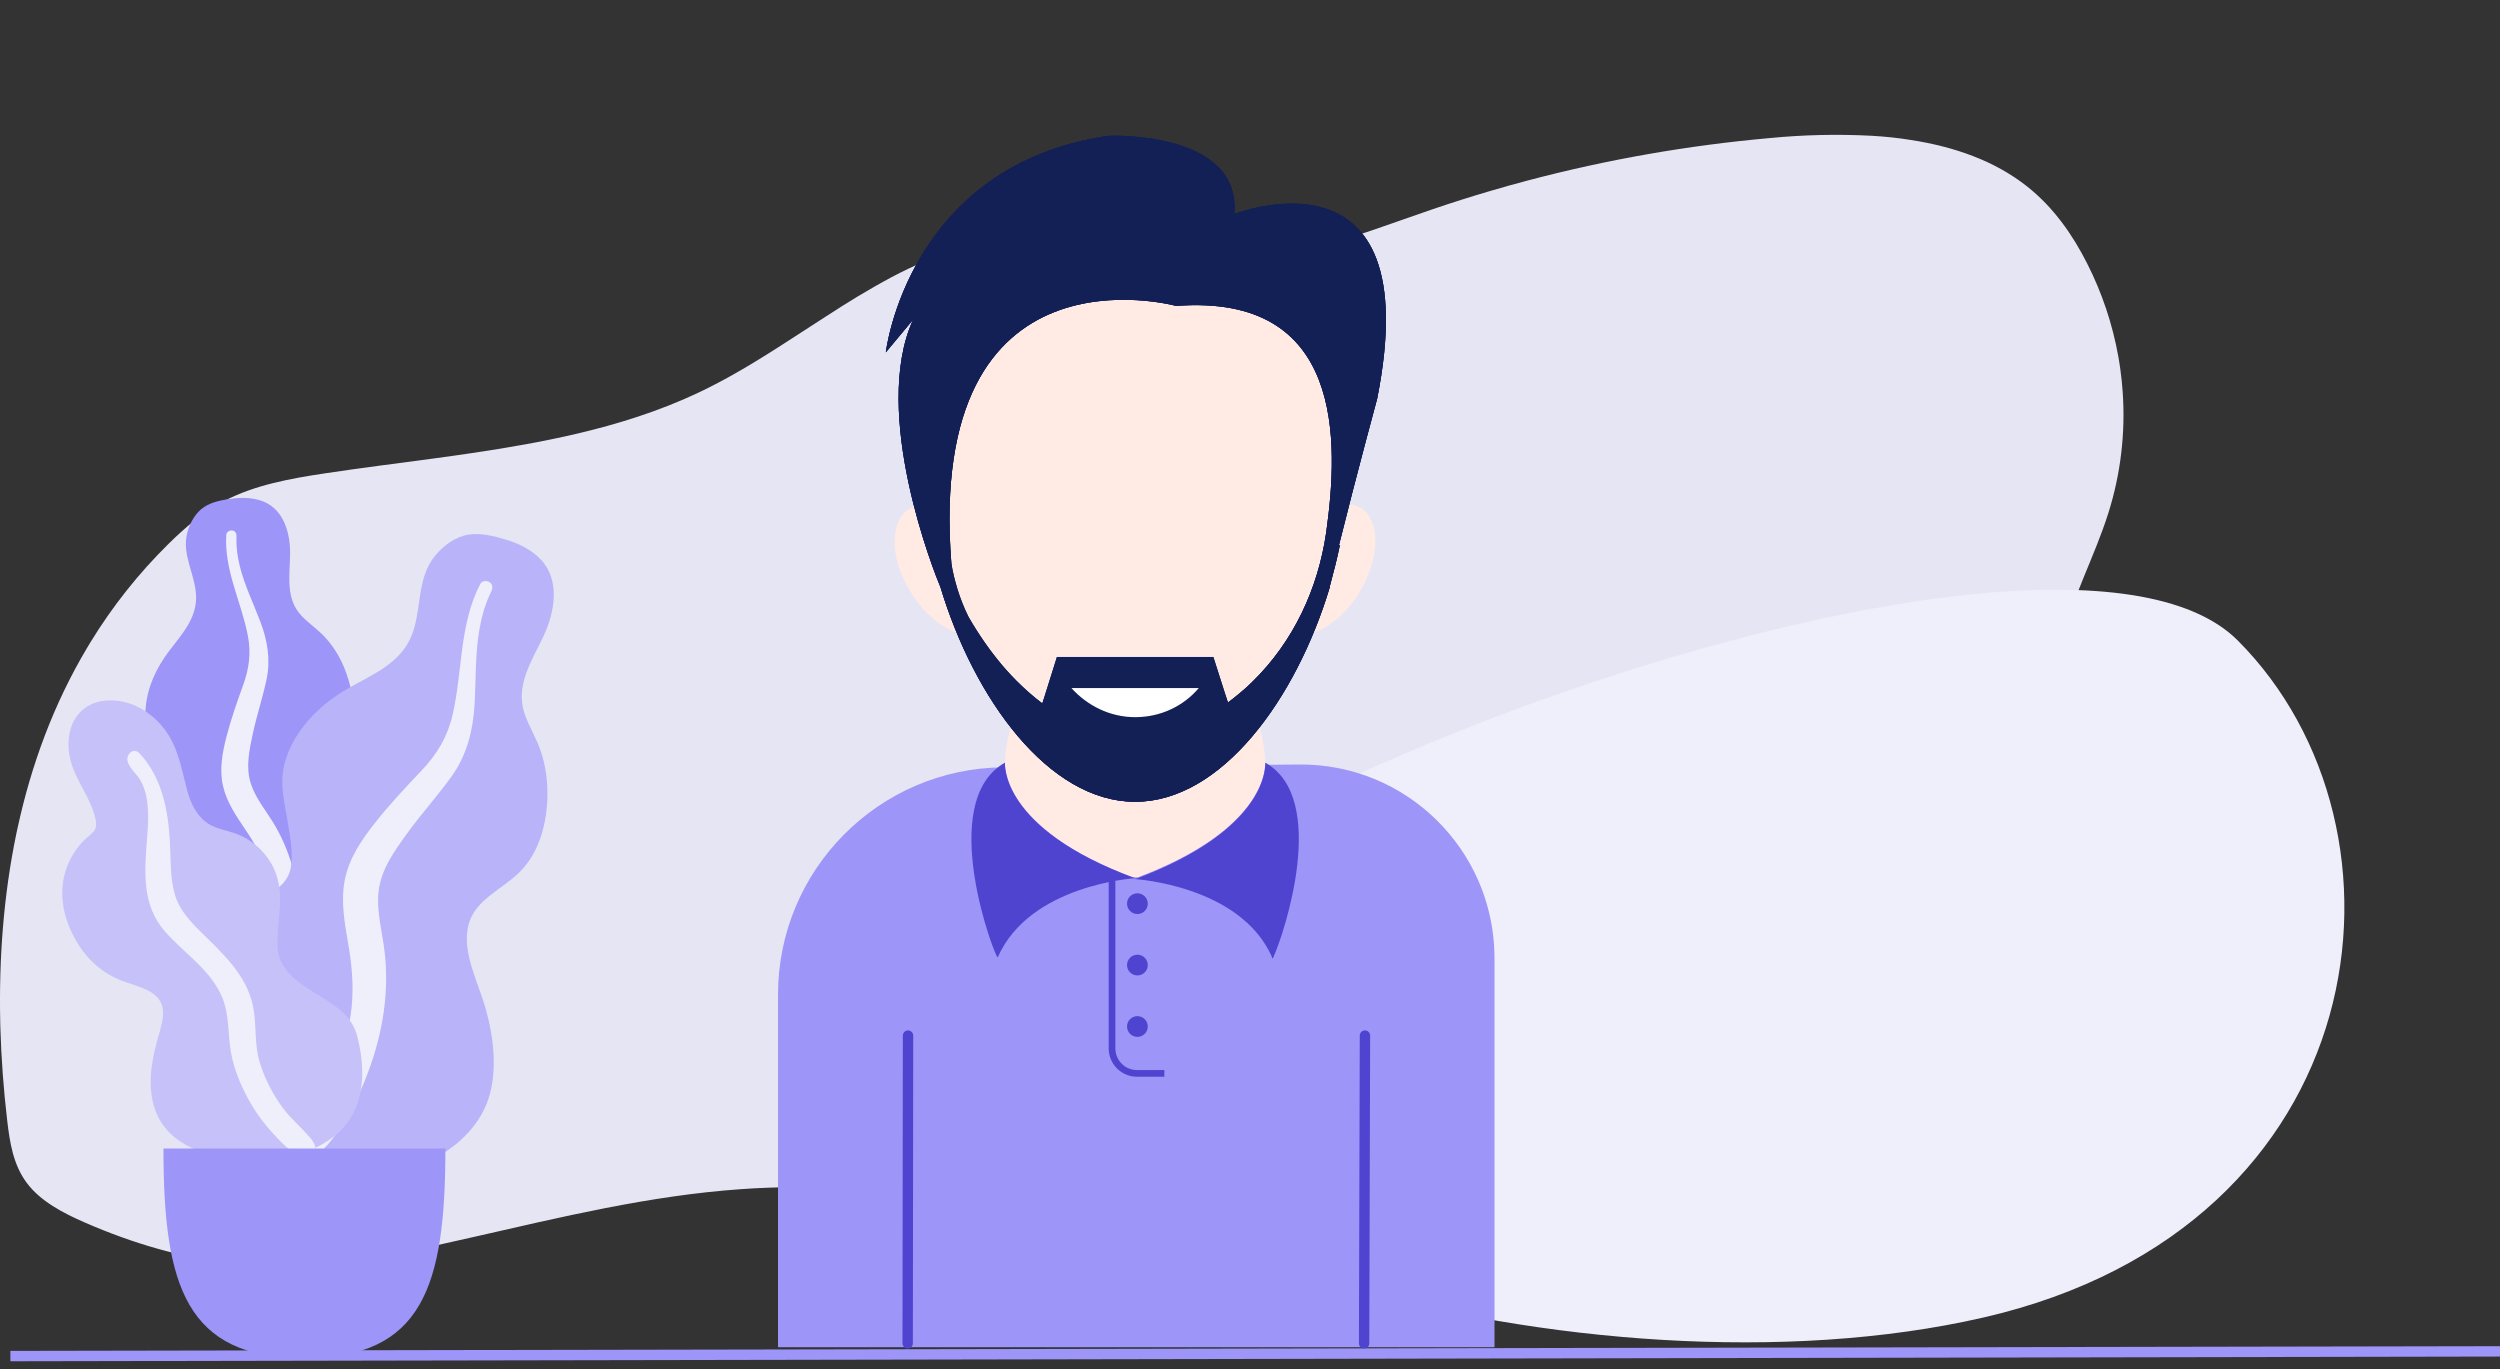 <svg width="241" height="132" viewBox="0 0 241 132" fill="none" xmlns="http://www.w3.org/2000/svg">
<rect x="0" y="0" width="241" height="132" fill="#333333" stroke="none"/>
<g clip-path="url(#clip0)">
<path d="M1.584 80.326C1.622 80.147 1.658 79.968 1.7 79.791C3.021 73.709 5.179 67.847 8.389 62.465C8.495 62.285 8.602 62.107 8.711 61.928C10.827 58.464 13.359 55.272 16.25 52.423C17.849 50.846 19.592 49.348 21.666 48.269C24.571 46.752 27.967 46.137 31.305 45.634C34.772 45.11 38.287 44.671 41.792 44.199C43.038 44.034 44.276 43.859 45.507 43.674C48.893 43.173 52.255 42.594 55.537 41.826C59.593 40.879 63.525 39.638 67.24 37.893C67.536 37.759 67.83 37.617 68.12 37.467C68.409 37.322 68.701 37.175 68.987 37.026C69.273 36.877 69.555 36.729 69.835 36.576C69.98 36.498 70.125 36.419 70.268 36.337C70.411 36.254 70.552 36.182 70.691 36.101C71.109 35.868 71.52 35.629 71.931 35.388L71.947 35.377C72.219 35.219 72.486 35.056 72.752 34.893C74.27 33.972 75.756 33.011 77.242 32.044L78.176 31.44L79.623 30.505C79.905 30.322 80.193 30.139 80.477 29.959C80.678 29.826 80.879 29.693 81.099 29.556C82.154 28.893 83.223 28.241 84.32 27.62C84.58 27.471 84.842 27.322 85.105 27.178C87.322 25.942 89.64 24.898 92.035 24.057L92.067 24.045C93.272 23.625 94.501 23.279 95.747 23.007C96.466 22.85 97.187 22.722 97.916 22.623C99.864 22.347 101.839 22.32 103.794 22.541C107.633 22.985 111.231 24.457 115.068 24.954C122.968 25.959 130.641 22.72 138.07 20.182C139.896 19.559 141.736 18.975 143.59 18.431C144.822 18.067 146.058 17.723 147.304 17.391C154.939 15.376 162.732 14.012 170.598 13.311C173.886 12.989 177.193 12.916 180.493 13.092C181.747 13.169 182.987 13.293 184.205 13.494C188.373 14.138 192.258 15.487 195.395 17.958C197.964 19.987 199.802 22.631 201.201 25.398C202.633 28.221 203.645 31.238 204.203 34.354C204.279 34.778 204.348 35.205 204.404 35.631C204.505 36.36 204.58 37.093 204.63 37.831C204.9 41.76 204.431 45.706 203.244 49.463C201.916 53.669 199.701 57.707 198.727 61.946C198.686 62.125 198.648 62.304 198.612 62.483C198.479 63.126 198.38 63.777 198.316 64.431C197.819 69.639 199.725 74.716 201.221 79.809C201.273 79.986 201.326 80.165 201.376 80.344C201.537 80.91 201.692 81.475 201.839 82.039C203.224 87.424 203.609 93.189 202.375 98.564C202.336 98.743 202.29 98.922 202.246 99.099C201.42 102.496 199.866 105.675 197.692 108.415C195.381 111.31 192.347 113.721 189.105 115.839C187.526 116.871 185.892 117.835 184.205 118.732C182.997 119.376 181.76 119.985 180.493 120.56C170.336 125.185 158.75 127.443 147.292 126.944C146.688 126.918 146.084 126.886 145.48 126.842C144.876 126.797 144.216 126.745 143.584 126.687C136.203 125.971 129.022 124.244 121.891 122.355C119.501 121.722 117.116 121.073 114.732 120.435C113.671 120.154 112.612 119.872 111.551 119.599C106.355 118.258 101.082 117.043 95.743 116.136C94.507 115.923 93.27 115.729 92.031 115.553C87.73 114.922 83.394 114.554 79.047 114.453C77.358 114.42 75.667 114.434 73.976 114.497C73.123 114.528 72.268 114.574 71.413 114.636C62.585 115.257 54.053 117.337 45.507 119.279C44.271 119.561 43.032 119.838 41.792 120.111C40.166 120.469 38.539 120.815 36.904 121.135C26.731 123.132 17.663 121.983 8.205 117.863C6.055 116.928 3.907 115.798 2.59 114.043C1.274 112.288 0.944 110.132 0.698 108.051C0.35 105.087 0.122 102.085 0.036 99.066C0.036 98.889 0.036 98.71 0.023 98.532C-0.113 92.435 0.342 86.28 1.584 80.326Z" fill="#E6E5F4"/>
<path d="M22.468 48.06C23.466 47.938 24.531 47.981 25.459 48.375C27.433 49.213 27.994 51.545 27.967 53.44C27.938 55.48 27.505 57.708 29.055 59.352C29.768 60.107 30.655 60.685 31.355 61.455C32.103 62.277 32.69 63.218 33.125 64.228C33.922 66.084 34.314 68.267 33.584 70.214C32.942 71.928 31.326 73.475 31.675 75.424C32.039 77.457 34.089 79.011 35.371 80.526C36.821 82.24 38.157 84.43 38.376 86.677C38.586 88.831 37.649 91.01 36.21 92.638C33.335 95.891 29.014 97.486 24.656 97.476C22.806 97.472 20.712 97.388 19.115 96.394C18.622 96.087 18.362 95.742 18.068 95.263C17.805 94.833 17.458 94.554 17.056 94.25C16.172 93.582 15.534 92.682 15.127 91.674C13.546 87.76 14.81 82.918 17.023 79.443C17.547 78.62 17.977 77.827 17.722 76.846C17.456 75.821 16.803 74.897 16.225 74.016C15.654 73.146 15.002 72.316 14.555 71.375C14.088 70.389 13.956 69.356 14.039 68.278C14.194 66.251 15.069 64.381 16.307 62.751C17.5 61.181 18.901 59.679 18.904 57.622C18.908 55.441 17.45 53.502 18.071 51.285C18.328 50.367 18.845 49.426 19.677 48.875C20.475 48.348 21.529 48.175 22.468 48.06Z" fill="#9D95F8"/>
<path d="M21.815 51.546C21.834 51.253 22.181 51.077 22.454 51.154C22.814 51.254 22.808 51.59 22.798 51.89C22.769 52.811 22.902 53.706 23.123 54.6C23.584 56.457 24.434 58.169 25.108 59.954C25.781 61.737 26.097 63.578 25.702 65.465C25.33 67.243 24.745 68.976 24.364 70.757C24.028 72.327 23.671 73.983 24.182 75.549C24.674 77.056 25.762 78.284 26.545 79.646C28.167 82.466 28.886 85.594 28.983 88.813C29.027 90.308 28.987 91.816 28.64 93.282C28.441 94.126 28.172 95.267 27.449 95.85C27.115 96.119 26.545 96.212 26.264 95.814C26 95.441 26.232 94.863 26.315 94.465C26.678 92.742 26.751 90.982 26.664 89.233C26.58 87.539 26.38 85.848 25.847 84.23C25.352 82.728 24.6 81.38 23.715 80.066C22.814 78.728 21.876 77.386 21.504 75.8C21.125 74.19 21.433 72.551 21.844 70.971C22.279 69.299 22.848 67.676 23.437 66.05C24.011 64.466 24.214 62.967 23.898 61.308C23.272 58.032 21.597 54.957 21.815 51.546Z" fill="#EFEEFB"/>
<path d="M48.818 52.036C50.053 52.411 51.279 53.016 52.16 53.965C54.032 55.982 53.458 59.032 52.424 61.259C51.312 63.656 49.626 66.066 50.576 68.816C51.013 70.081 51.747 71.226 52.162 72.5C52.604 73.862 52.795 75.28 52.771 76.701C52.726 79.31 52.032 82.095 50.147 84.018C48.488 85.711 45.774 86.7 45.154 89.186C44.506 91.78 46.089 94.685 46.792 97.142C47.587 99.924 47.995 103.209 47.065 105.981C46.173 108.638 43.922 110.726 41.374 111.903C36.282 114.255 30.371 113.893 25.265 111.615C23.098 110.647 20.685 109.459 19.338 107.453C18.922 106.833 18.799 106.29 18.708 105.57C18.627 104.925 18.367 104.414 18.056 103.845C17.373 102.596 17.1 101.199 17.155 99.796C17.369 94.344 21.411 89.276 25.844 86.317C26.894 85.616 27.817 84.902 28.037 83.609C28.266 82.259 27.988 80.826 27.776 79.484C27.566 78.158 27.24 76.837 27.214 75.492C27.187 74.082 27.578 72.793 28.245 71.56C29.498 69.244 31.513 67.487 33.827 66.204C36.056 64.968 38.493 63.92 39.584 61.489C40.741 58.913 40.056 55.861 41.956 53.562C42.743 52.611 43.847 51.766 45.114 51.548C46.329 51.339 47.656 51.683 48.818 52.036Z" fill="#B9B3F9"/>
<path d="M46.297 56.296C46.473 55.959 46.971 55.933 47.251 56.167C47.619 56.475 47.434 56.87 47.266 57.219C46.75 58.295 46.437 59.425 46.228 60.599C45.793 63.04 45.891 65.513 45.744 67.979C45.597 70.444 45.002 72.789 43.553 74.817C42.186 76.728 40.594 78.474 39.216 80.383C38.001 82.067 36.716 83.84 36.494 85.962C36.28 88.005 36.909 90.029 37.112 92.053C37.531 96.242 36.734 100.323 35.161 104.186C34.43 105.98 33.593 107.745 32.42 109.3C31.744 110.195 30.833 111.405 29.682 111.716C29.151 111.86 28.435 111.671 28.315 111.052C28.203 110.472 28.776 109.909 29.082 109.482C30.408 107.632 31.415 105.585 32.229 103.469C33.019 101.418 33.67 99.311 33.894 97.115C34.102 95.078 33.929 93.087 33.582 91.067C33.229 89.01 32.836 86.93 33.231 84.856C33.632 82.751 34.85 80.971 36.158 79.315C37.542 77.564 39.058 75.94 40.598 74.323C42.099 72.748 43.121 71.079 43.62 68.949C44.604 64.742 44.255 60.222 46.297 56.296Z" fill="#EFEEFB"/>
<path d="M10.636 67.512C12.69 67.512 14.495 68.6 15.74 70.145C17.196 71.954 17.49 74.162 18.081 76.317C18.376 77.39 18.882 78.454 19.769 79.183C20.576 79.846 21.6 79.978 22.565 80.302C24.495 80.949 26.053 82.508 26.669 84.41C27.42 86.73 26.625 89.07 26.761 91.421C26.887 93.581 29.016 94.928 30.729 95.963C32.418 96.984 33.94 97.939 34.449 99.927C34.988 102.036 35.169 104.39 34.422 106.474C33.178 109.943 29.537 111.47 26.019 111.707C22.827 111.922 18.812 111.584 16.415 109.267C14.98 107.88 14.46 105.941 14.525 104.011C14.565 102.811 14.803 101.622 15.11 100.463C15.328 99.641 15.622 98.823 15.706 97.973C15.929 95.714 13.841 95.28 12.063 94.66C9.804 93.871 8.223 92.382 7.123 90.308C6.099 88.376 5.67 86.208 6.284 84.081C6.597 82.995 7.166 82.01 7.937 81.172C8.276 80.803 8.755 80.495 9.061 80.108C9.347 79.746 9.285 79.277 9.186 78.853C8.731 76.895 7.311 75.274 6.803 73.319C6.344 71.555 6.616 69.36 8.228 68.222C8.925 67.73 9.784 67.517 10.636 67.512Z" fill="#C6C2F9"/>
<path d="M13.436 72.613C15.613 74.932 16.205 78.078 16.378 81.127C16.476 82.837 16.375 84.64 16.877 86.299C17.307 87.718 18.314 88.803 19.353 89.829C21.444 91.893 23.775 93.992 24.387 96.979C24.746 98.733 24.503 100.544 24.999 102.278C25.45 103.854 26.244 105.403 27.209 106.734C27.987 107.805 28.999 108.626 29.849 109.625C30.108 109.93 30.48 110.379 30.373 110.81C30.247 111.314 29.605 111.473 29.149 111.394C28.087 111.21 27.193 110.195 26.498 109.457C25.482 108.379 24.619 107.219 23.917 105.918C23.139 104.473 22.511 102.939 22.243 101.318C21.965 99.636 22.104 97.883 21.469 96.269C20.4 93.553 17.809 91.95 15.935 89.833C13.6 87.196 13.948 83.913 14.188 80.668C14.319 78.885 14.449 76.871 13.548 75.243C13.204 74.622 12.438 74.042 12.29 73.336C12.154 72.689 12.894 72.035 13.436 72.613Z" fill="#EFEEFB"/>
<path d="M15.758 110.717C15.758 123.977 17.922 130.925 29.346 130.925C40.771 130.925 42.935 123.977 42.935 110.717H15.758Z" fill="#9D95F8"/>
<path d="M97.777 99.866C99.602 80.639 197.536 43.529 215.717 61.74C233.898 79.952 229.296 118.258 191.196 127.01C153.095 135.762 95.952 119.093 97.777 99.866Z" fill="#EFEEFB"/>
<path d="M1 130.726L241 130.272" stroke="#9D95F8"/>
<path fill-rule="evenodd" clip-rule="evenodd" d="M96.718 73.969L125.214 73.698C135.53 73.6 143.972 81.882 144.07 92.198C144.071 92.257 144.071 92.317 144.071 92.376V129.871H132.276H75V95.896C75 83.867 84.69 74.084 96.718 73.969Z" fill="#9D95F8"/>
<path d="M109.691 84.658C109.603 84.658 109.515 84.746 109.428 84.746C109.34 84.746 109.252 84.658 109.164 84.658H109.691Z" fill="#8279F8"/>
<path d="M121.967 73.518C121.967 73.518 121.967 73.518 121.967 73.606C121.967 74.483 121.529 80.097 109.688 84.57H109.162C97.321 80.097 96.883 74.483 96.883 73.606C96.883 73.518 96.883 73.518 96.883 73.518C96.883 72.378 97.146 71.238 97.409 70.098C100.829 74.395 104.952 77.29 109.425 77.29C113.898 77.29 118.02 74.395 121.441 70.098C121.704 71.238 121.967 72.378 121.967 73.518Z" fill="#FFEBE4"/>
<path d="M121.968 73.519C121.968 73.519 122.582 79.835 109.426 84.746C109.426 84.746 119.506 85.349 122.589 92.192C122.616 92.253 122.605 92.377 122.67 92.377C122.734 92.377 122.734 92.306 122.811 92.137C123.703 90.188 128.182 76.99 121.968 73.519ZM96.883 73.519C90.13 77.291 96.006 92.552 96.182 92.289C99.251 85.272 109.426 84.659 109.426 84.659C96.269 79.835 96.883 73.519 96.883 73.519Z" fill="#4F44D0"/>
<path d="M127.847 51.328C127.057 56.767 124.689 61.854 120.742 65.713C119.953 66.502 119.251 67.116 118.374 67.73L116.971 63.257H101.885L100.482 67.73C97.675 65.625 91.798 59.749 91.711 54.223C89.255 22.735 113.375 29.401 113.375 29.401C129.601 28.261 129.075 42.558 127.847 51.328Z" fill="#FFEBE4"/>
<path d="M131.091 57.03C129.863 59.048 128.197 60.451 126.618 60.977C127.232 59.574 127.758 58.083 128.197 56.592C128.197 56.592 128.197 56.592 128.197 56.504C128.547 55.188 128.898 53.873 129.249 52.557H129.161C129.512 51.242 129.863 49.926 130.126 48.61C130.477 48.61 130.828 48.786 131.179 48.961C133.108 50.189 133.021 53.785 131.091 57.03ZM92.236 60.977C90.657 60.451 88.99 59.048 87.762 57.03C85.745 53.785 85.745 50.189 87.675 49.049C87.85 48.961 87.938 48.873 88.113 48.873C89.166 52.996 90.394 56.066 90.657 56.68C91.095 58.083 91.622 59.574 92.236 60.977Z" fill="#FFEBE4"/>
<path d="M118.987 20.63C119.689 12.561 106.883 13.087 106.883 13.087C87.499 15.894 85.394 33.962 85.394 33.962L88.026 30.804C83.903 39.838 90.131 55.363 90.657 56.591C93.902 67.379 101.095 77.29 109.427 77.29C117.759 77.29 124.951 67.379 128.197 56.591C128.197 56.591 128.197 56.591 128.197 56.503C128.548 55.187 128.898 53.872 129.161 52.556H129.074C130.828 45.539 132.758 38.435 132.758 38.435C137.757 13.262 118.987 20.63 118.987 20.63ZM127.846 51.328C127.056 56.766 124.688 61.853 120.741 65.713C119.952 66.502 119.163 67.116 118.373 67.73L116.97 63.344H101.884L100.481 67.817C97.674 65.713 95.306 62.818 93.376 59.485C92.499 57.731 91.973 55.889 91.71 54.31C89.254 22.823 113.374 29.489 113.374 29.489C129.6 28.261 129.074 42.557 127.846 51.328Z" fill="#132056"/>
<path d="M118.987 20.63C119.689 12.561 106.883 13.087 106.883 13.087C87.499 15.894 85.394 33.962 85.394 33.962L88.026 30.804C83.903 39.838 90.131 55.363 90.657 56.591C93.902 67.379 101.095 77.29 109.427 77.29C117.759 77.29 124.951 67.379 128.197 56.591C128.197 56.591 128.197 56.591 128.197 56.503C128.548 55.187 128.898 53.872 129.161 52.556H129.074C130.828 45.539 132.758 38.435 132.758 38.435C137.757 13.262 118.987 20.63 118.987 20.63ZM127.846 51.328C127.056 56.766 124.688 61.853 120.741 65.713C119.952 66.502 119.163 67.116 118.373 67.73L116.97 63.344H101.884L100.481 67.817C97.674 65.713 95.306 62.818 93.376 59.485C92.499 57.731 91.973 55.889 91.71 54.31C89.254 22.823 113.374 29.489 113.374 29.489C129.6 28.261 129.074 42.557 127.846 51.328Z" fill="#132056"/>
<path d="M118.987 20.63C119.689 12.561 106.883 13.087 106.883 13.087C87.499 15.894 85.394 33.962 85.394 33.962L88.026 30.804C83.903 39.838 90.131 55.363 90.657 56.591C93.902 67.379 101.095 77.29 109.427 77.29C117.759 77.29 124.951 67.379 128.197 56.591C128.197 56.591 128.197 56.591 128.197 56.503C128.548 55.187 128.898 53.872 129.161 52.556H129.074C130.828 45.539 132.758 38.435 132.758 38.435C137.757 13.262 118.987 20.63 118.987 20.63ZM127.846 51.328C127.056 56.766 124.688 61.853 120.741 65.713C119.952 66.502 119.163 67.116 118.373 67.73C117.537 65.117 115.109 63.344 112.365 63.344H106.572C103.782 63.344 101.316 65.156 100.481 67.817C97.674 65.713 91.797 59.836 91.71 54.31C89.254 22.823 113.374 29.489 113.374 29.489C129.6 28.261 129.074 42.557 127.846 51.328Z" fill="#132056"/>
<path d="M103.285 66.327C104.776 67.993 106.969 69.134 109.425 69.134C111.881 69.134 114.074 68.081 115.565 66.327H103.285Z" fill="white"/>
<path d="M109.645 99.955C110.197 99.955 110.645 99.507 110.645 98.955C110.645 98.403 110.197 97.955 109.645 97.955C109.093 97.955 108.645 98.403 108.645 98.955C108.645 99.507 109.093 99.955 109.645 99.955Z" fill="#4F44D0"/>
<path d="M109.645 94.033C110.197 94.033 110.645 93.585 110.645 93.033C110.645 92.481 110.197 92.033 109.645 92.033C109.093 92.033 108.645 92.481 108.645 93.033C108.645 93.585 109.093 94.033 109.645 94.033Z" fill="#4F44D0"/>
<path d="M109.645 88.113C110.197 88.113 110.645 87.666 110.645 87.113C110.645 86.561 110.197 86.113 109.645 86.113C109.093 86.113 108.645 86.561 108.645 87.113C108.645 87.666 109.093 88.113 109.645 88.113Z" fill="#4F44D0"/>
<path d="M107.199 84.921V101.065C107.199 102.397 108.279 103.477 109.611 103.477H112.242" stroke="#4F44D0" stroke-width="0.644"/>
<path d="M87.534 99.831L87.5 129.499L87.534 99.831ZM131.582 99.831L131.5 129.499L131.582 99.831Z" stroke="#4F44D0" stroke-linecap="round" stroke-linejoin="round"/>
</g>
<defs>
<clipPath id="clip0">
<rect width="241" height="132" fill="white"/>
</clipPath>
</defs>
</svg>
